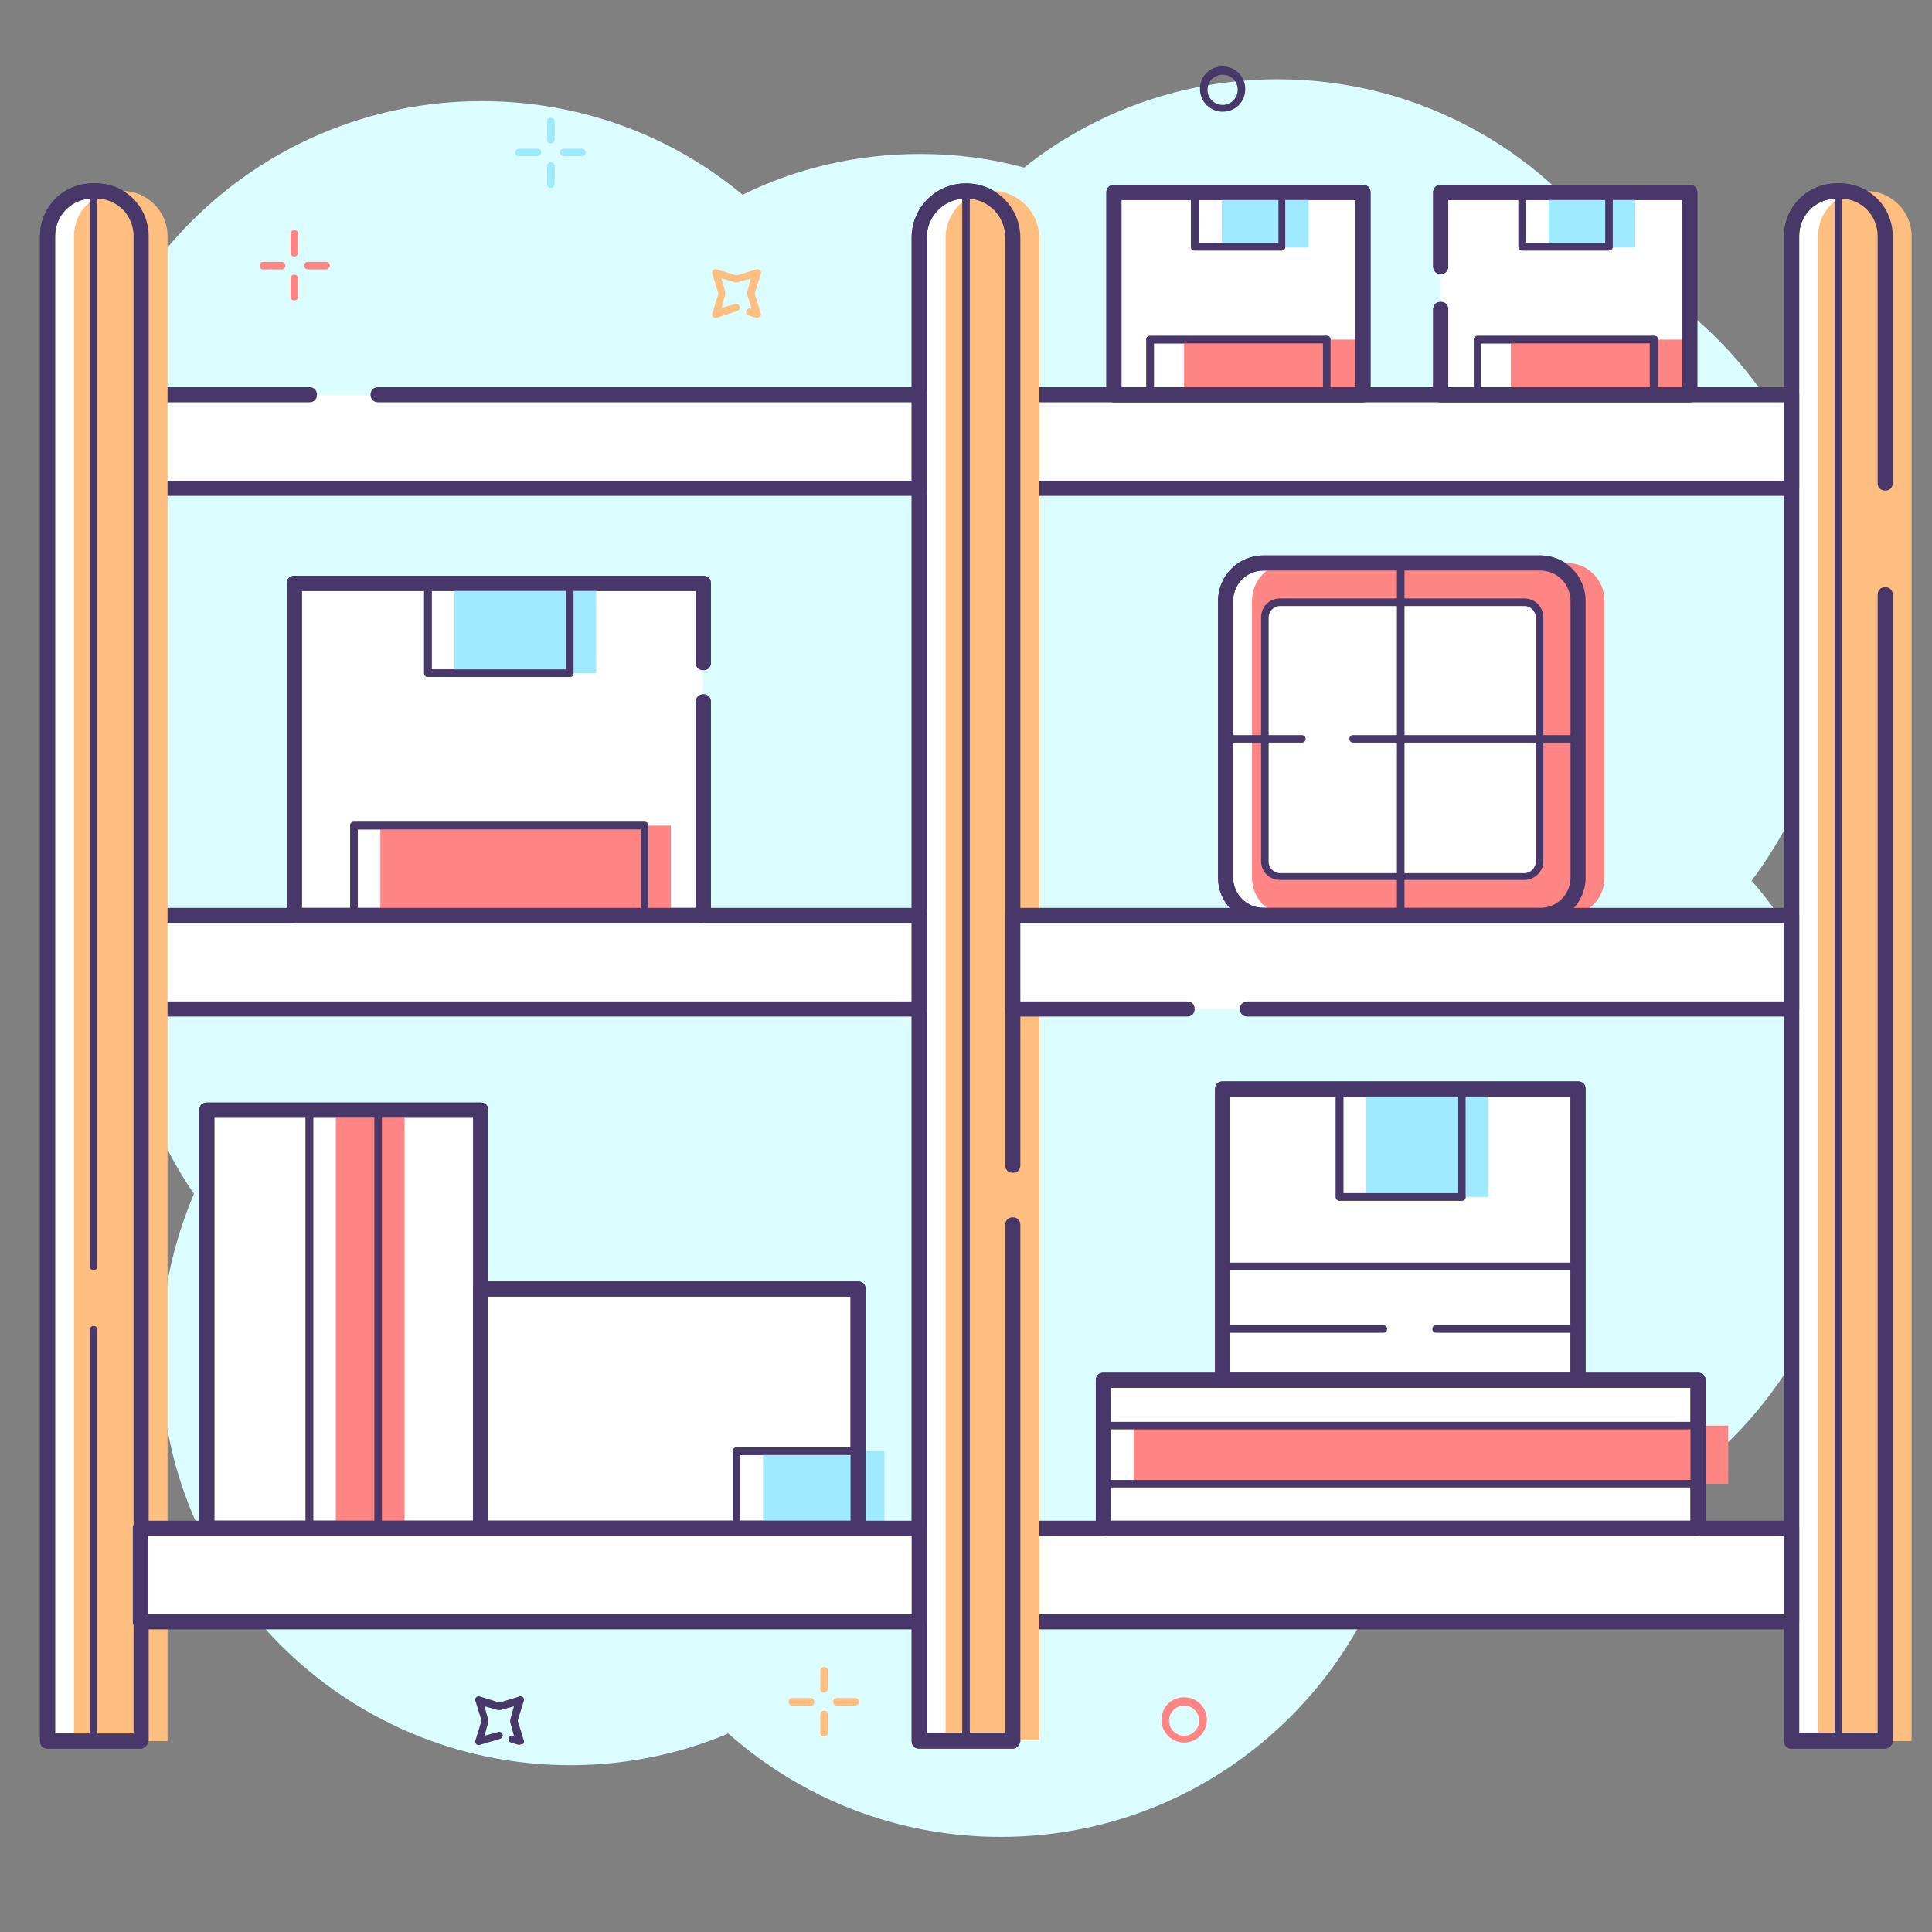 <?xml version="1.0" encoding="utf-8"?>
<!-- Generator: Adobe Illustrator 22.1.0, SVG Export Plug-In . SVG Version: 6.00 Build 0)  -->
<svg version="1.1" id="Layer_1" xmlns="http://www.w3.org/2000/svg" xmlns:xlink="http://www.w3.org/1999/xlink" x="0px" y="0px"
	 viewBox="0 0 256 256" style="enable-background:new 0 0 256 256;" xml:space="preserve">
<rect x="0" y="0" width="256" height="256" fill="#808080" stroke="none"/>
<style type="text/css">
	.st0{fill:#DBFDFF;}
	.st1{fill:#FFFFFF;}
	.st2{fill:#48386A;}
	.st3{fill:#FF8584;}
	.st4{fill:#FEBE7F;}
	.st5{fill:#9FEAFF;}
</style>
<g>
	<path class="st0" d="M243.4,83.2c0-20.6-11.5-38.5-28.4-47.7c-9.6-15-26.5-25-45.7-25c-12.7,0-24.4,4.4-33.6,11.7
		c-4.4-1.2-9-1.8-13.8-1.8c-8.4,0-16.4,1.9-23.5,5.4c-9.4-7.8-21.4-12.4-34.6-12.4c-30,0-54.3,24.3-54.3,54.3
		c0,13.2,4.7,25.3,12.6,34.7c-3.8,7.5-6,15.9-6,24.9c0,11.5,3.6,22.1,9.6,30.9c-2.8,6.6-4.4,13.8-4.4,21.4c0,30,24.3,54.3,54.3,54.3
		c7.4,0,14.5-1.5,20.9-4.2c9.6,8.5,22.2,13.7,36.1,13.7c24,0,44.4-15.6,51.6-37.3c2.3,0.3,4.5,0.4,6.9,0.4c30,0,54.3-24.3,54.3-54.3
		c0-13.6-5-26-13.3-35.5C239.1,107.3,243.4,95.7,243.4,83.2z"/>
	<g>
		<g>
			<path class="st1" d="M18.6,230.7H6.3V31.3c0-3.3,2.7-6,6-6h0.4c3.3,0,6,2.7,6,6V230.7z"/>
			<path class="st2" d="M18.6,231.7H6.3c-0.6,0-1-0.4-1-1V31.3c0-3.9,3.1-7,7-7h0.4c3.9,0,7,3.1,7,7v199.3
				C19.6,231.2,19.2,231.7,18.6,231.7z M7.3,229.7h10.4V31.3c0-2.8-2.2-5-5-5h-0.4c-2.8,0-5,2.2-5,5V229.7z"/>
		</g>
		<g>
			<path class="st1" d="M249.8,78.8v151.9h-12.4V31.3c0-3.3,2.7-6,6-6h0.4c3.3,0,6,2.7,6,6v32.7V78.8z"/>
			<path class="st2" d="M249.8,231.7h-12.4c-0.6,0-1-0.4-1-1V31.3c0-3.9,3.1-7,7-7h0.4c3.9,0,7,3.1,7,7v32.7c0,0.6-0.4,1-1,1
				s-1-0.4-1-1V31.3c0-2.8-2.2-5-5-5h-0.4c-2.8,0-5,2.2-5,5v198.3h10.4V78.8c0-0.6,0.4-1,1-1s1,0.4,1,1v151.9
				C250.8,231.2,250.3,231.7,249.8,231.7z"/>
		</g>
		<g>
			<path class="st2" d="M249.8,75.8c-0.6,0-1-0.4-1-1V70c0-0.6,0.4-1,1-1s1,0.4,1,1v4.8C250.8,75.3,250.3,75.8,249.8,75.8z"/>
		</g>
		<g>
			<path class="st1" d="M134.2,162.3v68.3h-12.4V31.5c0-3.4,2.8-6.2,6.2-6.2h0c3.4,0,6.2,2.8,6.2,6.2v122.9V162.3z"/>
			<path class="st2" d="M134.2,231.7h-12.4c-0.6,0-1-0.4-1-1V31.5c0-4,3.2-7.2,7.2-7.2s7.2,3.2,7.2,7.2v122.9c0,0.6-0.4,1-1,1
				s-1-0.4-1-1V31.5c0-2.9-2.3-5.2-5.2-5.2s-5.2,2.3-5.2,5.2v198.1h10.4v-67.3c0-0.6,0.4-1,1-1s1,0.4,1,1v68.3
				C135.2,231.2,134.7,231.7,134.2,231.7z"/>
		</g>
		<g>
			<rect x="18.6" y="121.3" class="st1" width="103.2" height="12.4"/>
			<g>
				<path class="st2" d="M121.8,134.7H18.6c-0.6,0-1-0.4-1-1v-12.4c0-0.6,0.4-1,1-1h103.2c0.6,0,1,0.4,1,1v12.4
					C122.8,134.2,122.4,134.7,121.8,134.7z M19.6,132.7h101.2v-10.4H19.6V132.7z"/>
			</g>
		</g>
		<g>
			<rect x="134.2" y="202.5" class="st1" width="103.2" height="12.4"/>
			<g>
				<path class="st2" d="M237.4,215.9H134.2c-0.6,0-1-0.4-1-1v-12.4c0-0.6,0.4-1,1-1h103.2c0.6,0,1,0.4,1,1v12.4
					C238.4,215.5,237.9,215.9,237.4,215.9z M135.2,213.9h101.2v-10.4H135.2V213.9z"/>
			</g>
		</g>
		<g>
			<polygon class="st1" points="50.1,52.3 121.8,52.3 121.8,64.7 18.6,64.7 18.6,52.3 41,52.3 			"/>
			<g>
				<path class="st2" d="M121.8,65.7H18.6c-0.6,0-1-0.4-1-1V52.3c0-0.6,0.4-1,1-1H41c0.6,0,1,0.4,1,1s-0.4,1-1,1H19.6v10.4h101.2
					V53.3H50.1c-0.6,0-1-0.4-1-1s0.4-1,1-1h71.7c0.6,0,1,0.4,1,1v12.4C122.8,65.2,122.4,65.7,121.8,65.7z"/>
			</g>
		</g>
		<g>
			<rect x="134.2" y="52.3" class="st1" width="103.2" height="12.4"/>
			<g>
				<path class="st2" d="M237.4,65.7H134.2c-0.6,0-1-0.4-1-1V52.3c0-0.6,0.4-1,1-1h103.2c0.6,0,1,0.4,1,1v12.4
					C238.4,65.2,237.9,65.7,237.4,65.7z M135.2,63.7h101.2V53.3H135.2V63.7z"/>
			</g>
		</g>
		<g>
			<polygon class="st1" points="93.2,93 93.2,121.3 39,121.3 39,77.3 93.2,77.3 93.2,87.8 			"/>
			<path class="st2" d="M93.2,122.3H39c-0.6,0-1-0.4-1-1v-44c0-0.6,0.4-1,1-1h54.2c0.6,0,1,0.4,1,1v10.5c0,0.6-0.4,1-1,1s-1-0.4-1-1
				v-9.5H40v42h52.2V93c0-0.6,0.4-1,1-1s1,0.4,1,1v28.3C94.2,121.8,93.7,122.3,93.2,122.3z"/>
		</g>
		<g>
			<path class="st2" d="M75.5,89.7H56.7c-0.3,0-0.5-0.2-0.5-0.5V77.3c0-0.3,0.2-0.5,0.5-0.5h18.8c0.3,0,0.5,0.2,0.5,0.5v11.9
				C76,89.5,75.8,89.7,75.5,89.7z M57.2,88.7H75V77.8H57.2V88.7z"/>
		</g>
		<g>
			<path class="st2" d="M85.3,121.8H46.9c-0.3,0-0.5-0.2-0.5-0.5v-11.9c0-0.3,0.2-0.5,0.5-0.5h38.5c0.3,0,0.5,0.2,0.5,0.5v11.9
				C85.8,121.6,85.6,121.8,85.3,121.8z M47.4,120.8h37.5v-10.9H47.4V120.8z"/>
		</g>
		<g>
			<g>
				<rect x="147.6" y="25.5" class="st1" width="33" height="26.8"/>
				<path class="st2" d="M180.6,53.3h-33c-0.6,0-1-0.4-1-1V25.5c0-0.6,0.4-1,1-1h33c0.6,0,1,0.4,1,1v26.8
					C181.6,52.9,181.2,53.3,180.6,53.3z M148.6,51.3h31V26.5h-31V51.3z"/>
			</g>
			<g>
				<path class="st2" d="M169.8,33.2h-11.5c-0.3,0-0.5-0.2-0.5-0.5v-7.3c0-0.3,0.2-0.5,0.5-0.5h11.5c0.3,0,0.5,0.2,0.5,0.5v7.3
					C170.3,33,170.1,33.2,169.8,33.2z M158.9,32.2h10.5V26h-10.5V32.2z"/>
			</g>
			<g>
				<path class="st2" d="M175.8,52.8h-23.4c-0.3,0-0.5-0.2-0.5-0.5V45c0-0.3,0.2-0.5,0.5-0.5h23.4c0.3,0,0.5,0.2,0.5,0.5v7.3
					C176.3,52.6,176.1,52.8,175.8,52.8z M152.9,51.8h22.4v-6.3h-22.4V51.8z"/>
			</g>
		</g>
		<g>
			<polygon class="st1" points="190.9,35.3 190.9,25.5 223.9,25.5 223.9,52.3 190.9,52.3 190.9,41 			"/>
			<path class="st2" d="M223.9,53.3h-33c-0.6,0-1-0.4-1-1V41c0-0.6,0.4-1,1-1s1,0.4,1,1v10.3h31V26.5h-31v8.8c0,0.6-0.4,1-1,1
				s-1-0.4-1-1v-9.8c0-0.6,0.4-1,1-1h33c0.6,0,1,0.4,1,1v26.8C224.9,52.9,224.5,53.3,223.9,53.3z"/>
		</g>
		<g>
			<path class="st2" d="M213.2,33.2h-11.5c-0.3,0-0.5-0.2-0.5-0.5v-7.3c0-0.3,0.2-0.5,0.5-0.5h11.5c0.3,0,0.5,0.2,0.5,0.5v7.3
				C213.7,33,213.4,33.2,213.2,33.2z M202.2,32.2h10.5V26h-10.5V32.2z"/>
		</g>
		<g>
			<path class="st2" d="M219.2,52.8h-23.4c-0.3,0-0.5-0.2-0.5-0.5V45c0-0.3,0.2-0.5,0.5-0.5h23.4c0.3,0,0.5,0.2,0.5,0.5v7.3
				C219.7,52.6,219.4,52.8,219.2,52.8z M196.2,51.8h22.4v-6.3h-22.4V51.8z"/>
		</g>
		<g>
			<rect x="27.4" y="147.1" class="st1" width="36.3" height="55.4"/>
			<path class="st2" d="M63.7,203.5H27.4c-0.6,0-1-0.4-1-1v-55.4c0-0.6,0.4-1,1-1h36.3c0.6,0,1,0.4,1,1v55.4
				C64.7,203.1,64.3,203.5,63.7,203.5z M28.4,201.5h34.3v-53.4H28.4V201.5z"/>
		</g>
		<g>
			<path class="st2" d="M50.1,203H41c-0.3,0-0.5-0.2-0.5-0.5v-55.4c0-0.3,0.2-0.5,0.5-0.5h9.1c0.3,0,0.5,0.2,0.5,0.5v55.4
				C50.6,202.8,50.4,203,50.1,203z M41.5,202h8.1v-54.4h-8.1V202z"/>
		</g>
		<g>
			<rect x="63.7" y="170.8" class="st1" width="50" height="31.7"/>
			<path class="st2" d="M113.7,203.5h-50c-0.6,0-1-0.4-1-1v-31.7c0-0.6,0.4-1,1-1h50c0.6,0,1,0.4,1,1v31.7
				C114.7,203.1,114.3,203.5,113.7,203.5z M64.7,201.5h48v-29.7h-48V201.5z"/>
		</g>
		<g>
			<path class="st2" d="M113.7,203H97.6c-0.3,0-0.5-0.2-0.5-0.5v-10.2c0-0.3,0.2-0.5,0.5-0.5h16.1c0.3,0,0.5,0.2,0.5,0.5v10.2
				C114.2,202.8,114,203,113.7,203z M98.1,202h15.1v-9.2H98.1V202z"/>
		</g>
		<g>
			<rect x="146.2" y="182.9" class="st1" width="78.8" height="19.6"/>
			<path class="st2" d="M225,203.5h-78.8c-0.6,0-1-0.4-1-1v-19.6c0-0.6,0.4-1,1-1H225c0.6,0,1,0.4,1,1v19.6
				C226,203.1,225.5,203.5,225,203.5z M147.2,201.5H224v-17.6h-76.8V201.5z"/>
		</g>
		<rect x="150.2" y="188.9" class="st3" width="78.8" height="7.7"/>
		<g>
			<rect x="162" y="144.3" class="st1" width="47.1" height="38.6"/>
			<path class="st2" d="M209.2,183.9H162c-0.6,0-1-0.4-1-1v-38.6c0-0.6,0.4-1,1-1h47.1c0.6,0,1,0.4,1,1v38.6
				C210.2,183.5,209.7,183.9,209.2,183.9z M163,181.9h45.1v-36.6H163V181.9z"/>
		</g>
		<g>
			<path class="st2" d="M209.2,176.6h-18.9c-0.3,0-0.5-0.2-0.5-0.5s0.2-0.5,0.5-0.5h18.4v-7.3h-46.1v7.3h20.7c0.3,0,0.5,0.2,0.5,0.5
				s-0.2,0.5-0.5,0.5H162c-0.3,0-0.5-0.2-0.5-0.5v-8.3c0-0.3,0.2-0.5,0.5-0.5h47.1c0.3,0,0.5,0.2,0.5,0.5v8.3
				C209.7,176.4,209.4,176.6,209.2,176.6z"/>
		</g>
		<g>
			<path class="st2" d="M193.7,159.1h-16.2c-0.3,0-0.5-0.2-0.5-0.5v-14.3c0-0.3,0.2-0.5,0.5-0.5h16.2c0.3,0,0.5,0.2,0.5,0.5v14.3
				C194.2,158.9,194,159.1,193.7,159.1z M178,158.1h15.2v-13.3H178V158.1z"/>
		</g>
		<g>
			<path class="st1" d="M204.1,121.3h-36.7c-2.8,0-5-2.2-5-5V79.6c0-2.8,2.2-5,5-5h36.7c2.8,0,5,2.2,5,5v36.7
				C209.1,119.1,206.9,121.3,204.1,121.3z"/>
			<path class="st2" d="M204.1,122.3h-36.7c-3.3,0-6-2.7-6-6V79.6c0-3.3,2.7-6,6-6h36.7c3.3,0,6,2.7,6,6v36.7
				C210.1,119.6,207.4,122.3,204.1,122.3z M167.4,75.6c-2.2,0-4,1.8-4,4v36.7c0,2.2,1.8,4,4,4h36.7c2.2,0,4-1.8,4-4V79.6
				c0-2.2-1.8-4-4-4H167.4z"/>
		</g>
		<path class="st4" d="M22.1,230.7H9.8V31.3c0-3.3,2.7-6,6-6h0.4c3.3,0,6,2.7,6,6V230.7z"/>
		<path class="st4" d="M253.3,78.8v151.9h-12.4V31.3c0-3.3,2.7-6,6-6h0.4c3.3,0,6,2.7,6,6v32.7V78.8z"/>
		<path class="st4" d="M137.7,162.3v68.3h-12.4V31.5c0-3.4,2.8-6.2,6.2-6.2l0,0c3.4,0,6.2,2.8,6.2,6.2v122.9V162.3z"/>
		<rect x="60.2" y="77.3" class="st5" width="18.8" height="11.9"/>
		<rect x="50.4" y="109.4" class="st3" width="38.5" height="11.9"/>
		<rect x="161.9" y="25.5" class="st5" width="11.5" height="7.3"/>
		<rect x="156.9" y="45" class="st3" width="23.4" height="7.3"/>
		<rect x="205.2" y="25.5" class="st5" width="11.5" height="7.3"/>
		<rect x="200.2" y="45" class="st3" width="23.4" height="7.3"/>
		<rect x="44.5" y="147.1" class="st3" width="9.1" height="55.4"/>
		<rect x="101.1" y="192.3" class="st5" width="16.1" height="10.2"/>
		<rect x="181" y="144.3" class="st5" width="16.2" height="14.3"/>
		<path class="st3" d="M207.6,121.3h-36.7c-2.8,0-5-2.2-5-5V79.6c0-2.8,2.2-5,5-5h36.7c2.8,0,5,2.2,5,5v36.7
			C212.6,119.1,210.4,121.3,207.6,121.3z"/>
		<g>
			<path class="st1" d="M167.6,114.1V81.8c0-1.1,0.9-2,2-2H202c1.1,0,2,0.9,2,2v32.4c0,1.1-0.9,2-2,2h-32.4
				C168.5,116.1,167.6,115.2,167.6,114.1z"/>
			<path class="st2" d="M202,116.6h-32.4c-1.4,0-2.5-1.1-2.5-2.5V81.8c0-1.4,1.1-2.5,2.5-2.5H202c1.4,0,2.5,1.1,2.5,2.5v32.4
				C204.5,115.5,203.3,116.6,202,116.6z M169.6,80.3c-0.8,0-1.5,0.7-1.5,1.5v32.4c0,0.8,0.7,1.5,1.5,1.5H202c0.8,0,1.5-0.7,1.5-1.5
				V81.8c0-0.8-0.7-1.5-1.5-1.5H169.6z"/>
		</g>
		<g>
			<path class="st2" d="M185.6,121.8c-0.3,0-0.5-0.2-0.5-0.5V74.6c0-0.3,0.2-0.5,0.5-0.5s0.5,0.2,0.5,0.5v46.7
				C186.1,121.6,185.9,121.8,185.6,121.8z"/>
		</g>
		<g>
			<path class="st2" d="M172.5,98.4h-10.2c-0.3,0-0.5-0.2-0.5-0.5s0.2-0.5,0.5-0.5h10.2c0.3,0,0.5,0.2,0.5,0.5
				S172.8,98.4,172.5,98.4z"/>
		</g>
		<g>
			<path class="st2" d="M209,98.4h-29.7c-0.3,0-0.5-0.2-0.5-0.5s0.2-0.5,0.5-0.5H209c0.3,0,0.5,0.2,0.5,0.5S209.2,98.4,209,98.4z"/>
		</g>
		<g>
			<path class="st2" d="M12.4,168.3c-0.3,0-0.5-0.2-0.5-0.5V25.3c0-0.3,0.2-0.5,0.5-0.5s0.5,0.2,0.5,0.5v142.5
				C12.9,168.1,12.7,168.3,12.4,168.3z"/>
		</g>
		<g>
			<path class="st2" d="M128,231.2c-0.3,0-0.5-0.2-0.5-0.5V25.3c0-0.3,0.2-0.5,0.5-0.5s0.5,0.2,0.5,0.5v205.3
				C128.5,230.9,128.3,231.2,128,231.2z"/>
		</g>
		<g>
			<path class="st2" d="M243.6,231.2c-0.3,0-0.5-0.2-0.5-0.5V25.3c0-0.3,0.2-0.5,0.5-0.5s0.5,0.2,0.5,0.5v205.3
				C244.1,230.9,243.8,231.2,243.6,231.2z"/>
		</g>
		<g>
			<path class="st2" d="M12.4,231.2c-0.3,0-0.5-0.2-0.5-0.5v-54.5c0-0.3,0.2-0.5,0.5-0.5s0.5,0.2,0.5,0.5v54.5
				C12.9,230.9,12.7,231.2,12.4,231.2z"/>
		</g>
		<g>
			<path class="st2" d="M18.6,231.7H6.3c-0.6,0-1-0.4-1-1V31.3c0-3.9,3.1-7,7-7h0.4c3.9,0,7,3.1,7,7v199.3
				C19.6,231.2,19.2,231.7,18.6,231.7z M7.3,229.7h10.4V31.3c0-2.8-2.2-5-5-5h-0.4c-2.8,0-5,2.2-5,5V229.7z"/>
		</g>
		<g>
			<path class="st2" d="M249.8,231.7h-12.4c-0.6,0-1-0.4-1-1V31.3c0-3.9,3.1-7,7-7h0.4c3.9,0,7,3.1,7,7v32.7c0,0.6-0.4,1-1,1
				s-1-0.4-1-1V31.3c0-2.8-2.2-5-5-5h-0.4c-2.8,0-5,2.2-5,5v198.3h10.4V78.8c0-0.6,0.4-1,1-1s1,0.4,1,1v151.9
				C250.8,231.2,250.3,231.7,249.8,231.7z"/>
		</g>
		<g>
			<path class="st2" d="M134.2,231.7h-12.4c-0.6,0-1-0.4-1-1V31.5c0-4,3.2-7.2,7.2-7.2s7.2,3.2,7.2,7.2v122.9c0,0.6-0.4,1-1,1
				s-1-0.4-1-1V31.5c0-2.9-2.3-5.2-5.2-5.2s-5.2,2.3-5.2,5.2v198.1h10.4v-67.3c0-0.6,0.4-1,1-1s1,0.4,1,1v68.3
				C135.2,231.2,134.7,231.7,134.2,231.7z"/>
		</g>
		<g>
			<path class="st2" d="M75.5,89.7H56.7c-0.3,0-0.5-0.2-0.5-0.5V77.3c0-0.3,0.2-0.5,0.5-0.5h18.8c0.3,0,0.5,0.2,0.5,0.5v11.9
				C76,89.5,75.8,89.7,75.5,89.7z M57.2,88.7H75V77.8H57.2V88.7z"/>
		</g>
		<g>
			<path class="st2" d="M85.3,121.8H46.9c-0.3,0-0.5-0.2-0.5-0.5v-11.9c0-0.3,0.2-0.5,0.5-0.5h38.5c0.3,0,0.5,0.2,0.5,0.5v11.9
				C85.8,121.6,85.6,121.8,85.3,121.8z M47.4,120.8h37.5v-10.9H47.4V120.8z"/>
		</g>
		<g>
			<path class="st2" d="M169.8,33.2h-11.5c-0.3,0-0.5-0.2-0.5-0.5v-7.3c0-0.3,0.2-0.5,0.5-0.5h11.5c0.3,0,0.5,0.2,0.5,0.5v7.3
				C170.3,33,170.1,33.2,169.8,33.2z M158.9,32.2h10.5V26h-10.5V32.2z"/>
		</g>
		<g>
			<path class="st2" d="M175.8,52.8h-23.4c-0.3,0-0.5-0.2-0.5-0.5V45c0-0.3,0.2-0.5,0.5-0.5h23.4c0.3,0,0.5,0.2,0.5,0.5v7.3
				C176.3,52.6,176.1,52.8,175.8,52.8z M152.9,51.8h22.4v-6.3h-22.4V51.8z"/>
		</g>
		<g>
			<path class="st2" d="M213.2,33.2h-11.5c-0.3,0-0.5-0.2-0.5-0.5v-7.3c0-0.3,0.2-0.5,0.5-0.5h11.5c0.3,0,0.5,0.2,0.5,0.5v7.3
				C213.7,33,213.4,33.2,213.2,33.2z M202.2,32.2h10.5V26h-10.5V32.2z"/>
		</g>
		<g>
			<path class="st2" d="M219.2,52.8h-23.4c-0.3,0-0.5-0.2-0.5-0.5V45c0-0.3,0.2-0.5,0.5-0.5h23.4c0.3,0,0.5,0.2,0.5,0.5v7.3
				C219.7,52.6,219.4,52.8,219.2,52.8z M196.2,51.8h22.4v-6.3h-22.4V51.8z"/>
		</g>
		<g>
			<path class="st2" d="M50.1,203H41c-0.3,0-0.5-0.2-0.5-0.5v-55.4c0-0.3,0.2-0.5,0.5-0.5h9.1c0.3,0,0.5,0.2,0.5,0.5v55.4
				C50.6,202.8,50.4,203,50.1,203z M41.5,202h8.1v-54.4h-8.1V202z"/>
		</g>
		<g>
			<path class="st2" d="M113.7,203H97.6c-0.3,0-0.5-0.2-0.5-0.5v-10.2c0-0.3,0.2-0.5,0.5-0.5h16.1c0.3,0,0.5,0.2,0.5,0.5v10.2
				C114.2,202.8,114,203,113.7,203z M98.1,202h15.1v-9.2H98.1V202z"/>
		</g>
		<g>
			<path class="st2" d="M193.7,159.1h-16.2c-0.3,0-0.5-0.2-0.5-0.5v-14.3c0-0.3,0.2-0.5,0.5-0.5h16.2c0.3,0,0.5,0.2,0.5,0.5v14.3
				C194.2,158.9,194,159.1,193.7,159.1z M178,158.1h15.2v-13.3H178V158.1z"/>
		</g>
		<g>
			<path class="st2" d="M93.2,122.3H39c-0.6,0-1-0.4-1-1v-44c0-0.6,0.4-1,1-1h54.2c0.6,0,1,0.4,1,1v10.5c0,0.6-0.4,1-1,1s-1-0.4-1-1
				v-9.5H40v42h52.2V93c0-0.6,0.4-1,1-1s1,0.4,1,1v28.3C94.2,121.8,93.7,122.3,93.2,122.3z"/>
		</g>
		<g>
			<path class="st2" d="M180.6,53.3h-33c-0.6,0-1-0.4-1-1V25.5c0-0.6,0.4-1,1-1h33c0.6,0,1,0.4,1,1v26.8
				C181.6,52.9,181.2,53.3,180.6,53.3z M148.6,51.3h31V26.5h-31V51.3z"/>
		</g>
		<g>
			<path class="st2" d="M223.9,53.3h-33c-0.6,0-1-0.4-1-1V41c0-0.6,0.4-1,1-1s1,0.4,1,1v10.3h31V26.5h-31v8.8c0,0.6-0.4,1-1,1
				s-1-0.4-1-1v-9.8c0-0.6,0.4-1,1-1h33c0.6,0,1,0.4,1,1v26.8C224.9,52.9,224.5,53.3,223.9,53.3z"/>
		</g>
		<g>
			<path class="st2" d="M63.7,203.5H27.4c-0.6,0-1-0.4-1-1v-55.4c0-0.6,0.4-1,1-1h36.3c0.6,0,1,0.4,1,1v55.4
				C64.7,203.1,64.3,203.5,63.7,203.5z M28.4,201.5h34.3v-53.4H28.4V201.5z"/>
		</g>
		<g>
			<path class="st2" d="M209.2,183.9H162c-0.6,0-1-0.4-1-1v-38.6c0-0.6,0.4-1,1-1h47.1c0.6,0,1,0.4,1,1v38.6
				C210.2,183.5,209.7,183.9,209.2,183.9z M163,181.9h45.1v-36.6H163V181.9z"/>
		</g>
		<g>
			<path class="st2" d="M204.1,122.3h-36.7c-3.3,0-6-2.7-6-6V79.6c0-3.3,2.7-6,6-6h36.7c3.3,0,6,2.7,6,6v36.7
				C210.1,119.6,207.4,122.3,204.1,122.3z M167.4,75.6c-2.2,0-4,1.8-4,4v36.7c0,2.2,1.8,4,4,4h36.7c2.2,0,4-1.8,4-4V79.6
				c0-2.2-1.8-4-4-4H167.4z"/>
		</g>
		<g>
			<path class="st2" d="M113.7,203.5h-50c-0.6,0-1-0.4-1-1v-31.7c0-0.6,0.4-1,1-1h50c0.6,0,1,0.4,1,1v31.7
				C114.7,203.1,114.3,203.5,113.7,203.5z M64.7,201.5h48v-29.7h-48V201.5z"/>
		</g>
		<g>
			<rect x="18.6" y="202.5" class="st1" width="103.2" height="12.4"/>
			<g>
				<path class="st2" d="M121.8,215.9H18.6c-0.6,0-1-0.4-1-1v-12.4c0-0.6,0.4-1,1-1h103.2c0.6,0,1,0.4,1,1v12.4
					C122.8,215.5,122.4,215.9,121.8,215.9z M19.6,213.9h101.2v-10.4H19.6V213.9z"/>
			</g>
		</g>
		<g>
			<polygon class="st1" points="157.3,133.7 134.2,133.7 134.2,121.3 237.4,121.3 237.4,133.7 165.3,133.7 			"/>
			<g>
				<path class="st2" d="M237.4,134.7h-72.1c-0.6,0-1-0.4-1-1s0.4-1,1-1h71.1v-10.4H135.2v10.4h22.1c0.6,0,1,0.4,1,1s-0.4,1-1,1
					h-23.1c-0.6,0-1-0.4-1-1v-12.4c0-0.6,0.4-1,1-1h103.2c0.6,0,1,0.4,1,1v12.4C238.4,134.2,237.9,134.7,237.4,134.7z"/>
			</g>
		</g>
		<g>
			<path class="st2" d="M225,197.1h-78.8c-0.3,0-0.5-0.2-0.5-0.5v-7.7c0-0.3,0.2-0.5,0.5-0.5H225c0.3,0,0.5,0.2,0.5,0.5v7.7
				C225.5,196.9,225.3,197.1,225,197.1z M146.7,196.1h77.8v-6.7h-77.8V196.1z"/>
		</g>
		<g>
			<path class="st2" d="M225,203.5h-78.8c-0.6,0-1-0.4-1-1v-19.6c0-0.6,0.4-1,1-1H225c0.6,0,1,0.4,1,1v19.6
				C226,203.1,225.5,203.5,225,203.5z M147.2,201.5H224v-17.6h-76.8V201.5z"/>
		</g>
	</g>
	<g>
		<path class="st2" d="M162,14.8c-1.6,0-3-1.3-3-3s1.3-3,3-3s3,1.3,3,3S163.7,14.8,162,14.8z M162,9.9c-1.1,0-2,0.9-2,2
			c0,1.1,0.9,2,2,2s2-0.9,2-2C164,10.7,163.1,9.9,162,9.9z"/>
	</g>
	<g>
		<path class="st3" d="M156.9,230.9c-1.6,0-3-1.3-3-3s1.3-3,3-3s3,1.3,3,3S158.5,230.9,156.9,230.9z M156.9,226c-1.1,0-2,0.9-2,2
			s0.9,2,2,2s2-0.9,2-2S158,226,156.9,226z"/>
	</g>
	<g>
		<path class="st2" d="M68.8,231.2c0,0-0.1,0-0.1,0l-1-0.3c-0.3-0.1-0.4-0.4-0.3-0.6c0.1-0.3,0.4-0.4,0.6-0.3l0.1,0l-0.5-1.8
			c0-0.1,0-0.2,0-0.3l0.5-1.8l-1.8,0.5c-0.1,0-0.2,0-0.3,0l-1.8-0.5l0.5,1.8c0,0.1,0,0.2,0,0.3l-0.5,1.8l1.8-0.5
			c0.3-0.1,0.5,0.1,0.6,0.3c0.1,0.3-0.1,0.5-0.3,0.6l-2.7,0.8c-0.2,0.1-0.4,0-0.5-0.1c-0.1-0.1-0.2-0.3-0.1-0.5l0.8-2.6l-0.8-2.6
			c-0.1-0.2,0-0.4,0.1-0.5c0.1-0.1,0.3-0.2,0.5-0.1l2.6,0.8l2.6-0.8c0.2-0.1,0.4,0,0.5,0.1s0.2,0.3,0.1,0.5l-0.8,2.6l0.8,2.6
			c0.1,0.2,0,0.4-0.1,0.5C69.1,231.1,68.9,231.2,68.8,231.2z"/>
	</g>
	<g>
		<path class="st4" d="M100.3,42.1c0,0-0.1,0-0.1,0l-1-0.3c-0.3-0.1-0.4-0.4-0.3-0.6c0.1-0.3,0.4-0.4,0.6-0.3l0.1,0L99,39
			c0-0.1,0-0.2,0-0.3l0.5-1.8l-1.8,0.5c-0.1,0-0.2,0-0.3,0l-1.8-0.5l0.5,1.8c0,0.1,0,0.2,0,0.3l-0.5,1.8l1.8-0.5
			c0.3-0.1,0.5,0.1,0.6,0.3c0.1,0.3-0.1,0.5-0.3,0.6L95,42.1c-0.2,0.1-0.4,0-0.5-0.1s-0.2-0.3-0.1-0.5l0.8-2.6l-0.8-2.6
			c-0.1-0.2,0-0.4,0.1-0.5s0.3-0.2,0.5-0.1l2.6,0.8l2.6-0.8c0.2-0.1,0.4,0,0.5,0.1s0.2,0.3,0.1,0.5l-0.8,2.6l0.8,2.6
			c0.1,0.2,0,0.4-0.1,0.5C100.6,42,100.5,42.1,100.3,42.1z"/>
	</g>
	<g>
		<g>
			<path class="st3" d="M39,34c-0.3,0-0.5-0.2-0.5-0.5V31c0-0.3,0.2-0.5,0.5-0.5s0.5,0.2,0.5,0.5v2.4C39.5,33.7,39.3,34,39,34z"/>
		</g>
		<g>
			<path class="st3" d="M39,39.8c-0.3,0-0.5-0.2-0.5-0.5v-2.4c0-0.3,0.2-0.5,0.5-0.5s0.5,0.2,0.5,0.5v2.4
				C39.5,39.6,39.3,39.8,39,39.8z"/>
		</g>
		<g>
			<path class="st3" d="M43.2,35.7h-2.4c-0.3,0-0.5-0.2-0.5-0.5s0.2-0.5,0.5-0.5h2.4c0.3,0,0.5,0.2,0.5,0.5S43.4,35.7,43.2,35.7z"/>
		</g>
		<g>
			<path class="st3" d="M37.3,35.7h-2.4c-0.3,0-0.5-0.2-0.5-0.5s0.2-0.5,0.5-0.5h2.4c0.3,0,0.5,0.2,0.5,0.5S37.6,35.7,37.3,35.7z"/>
		</g>
	</g>
	<g>
		<g>
			<path class="st4" d="M109.2,224.3c-0.3,0-0.5-0.2-0.5-0.5v-2.4c0-0.3,0.2-0.5,0.5-0.5s0.5,0.2,0.5,0.5v2.4
				C109.7,224,109.4,224.3,109.2,224.3z"/>
		</g>
		<g>
			<path class="st4" d="M109.2,230.1c-0.3,0-0.5-0.2-0.5-0.5v-2.4c0-0.3,0.2-0.5,0.5-0.5s0.5,0.2,0.5,0.5v2.4
				C109.7,229.9,109.4,230.1,109.2,230.1z"/>
		</g>
		<g>
			<path class="st4" d="M113.3,226h-2.4c-0.3,0-0.5-0.2-0.5-0.5s0.2-0.5,0.5-0.5h2.4c0.3,0,0.5,0.2,0.5,0.5S113.6,226,113.3,226z"/>
		</g>
		<g>
			<path class="st4" d="M107.5,226H105c-0.3,0-0.5-0.2-0.5-0.5s0.2-0.5,0.5-0.5h2.4c0.3,0,0.5,0.2,0.5,0.5S107.7,226,107.5,226z"/>
		</g>
	</g>
	<g>
		<g>
			<path class="st5" d="M73,19c-0.3,0-0.5-0.2-0.5-0.5v-2.4c0-0.3,0.2-0.5,0.5-0.5s0.5,0.2,0.5,0.5v2.4C73.5,18.8,73.2,19,73,19z"/>
		</g>
		<g>
			<path class="st5" d="M73,24.9c-0.3,0-0.5-0.2-0.5-0.5V22c0-0.3,0.2-0.5,0.5-0.5s0.5,0.2,0.5,0.5v2.4C73.5,24.7,73.2,24.9,73,24.9
				z"/>
		</g>
		<g>
			<path class="st5" d="M77.1,20.7h-2.4c-0.3,0-0.5-0.2-0.5-0.5s0.2-0.5,0.5-0.5h2.4c0.3,0,0.5,0.2,0.5,0.5S77.4,20.7,77.1,20.7z"/>
		</g>
		<g>
			<path class="st5" d="M71.2,20.7h-2.4c-0.3,0-0.5-0.2-0.5-0.5s0.2-0.5,0.5-0.5h2.4c0.3,0,0.5,0.2,0.5,0.5S71.5,20.7,71.2,20.7z"/>
		</g>
	</g>
</g>
</svg>

